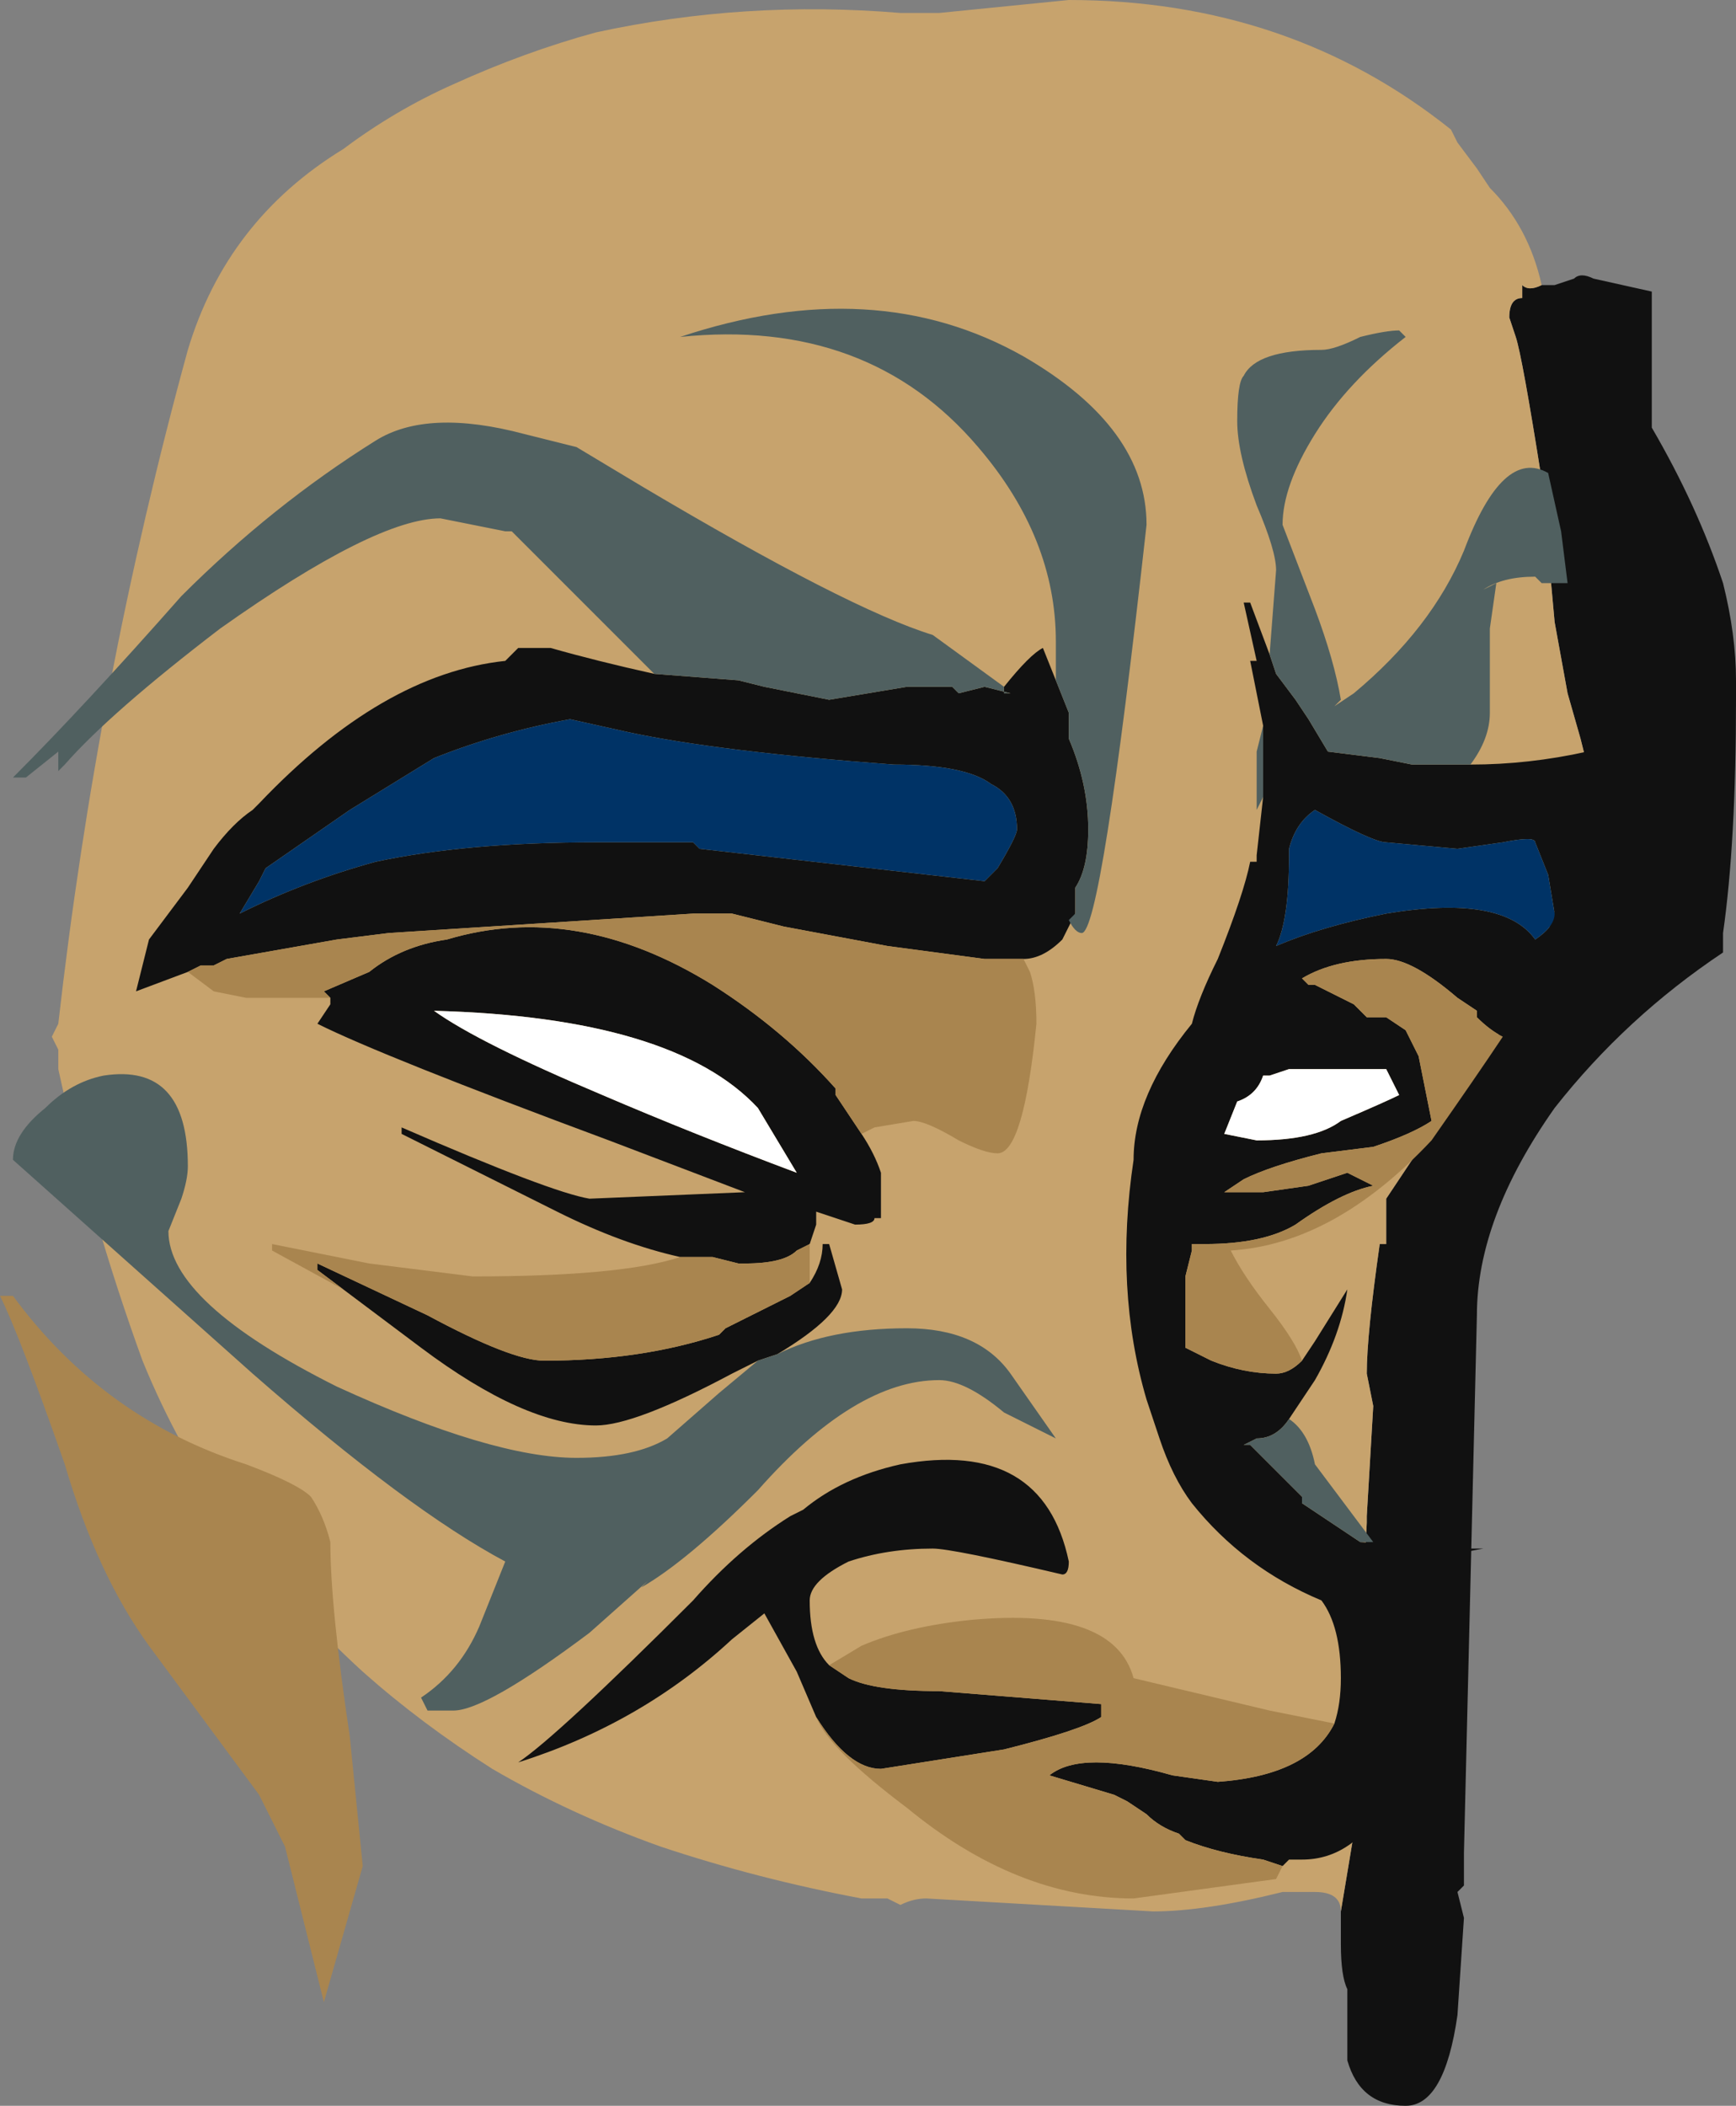 <?xml version="1.0" encoding="UTF-8" standalone="no"?>
<svg xmlns:ffdec="https://www.free-decompiler.com/flash" xmlns:xlink="http://www.w3.org/1999/xlink" ffdec:objectType="frame" height="113.75px" width="93.8px" xmlns="http://www.w3.org/2000/svg">
  <rect width="100%" height="100%" fill="#808080" stroke="none"/>
  <g transform="matrix(1.0, 0.0, 0.0, 1.0, 17.85, 74.2)">
    <use ffdec:characterId="350" height="16.25" transform="matrix(7.0, 0.0, 0.0, 7.0, -17.85, -74.2)" width="13.4" xlink:href="#shape0"/>
  </g>
  <defs>
    <g id="shape0" transform="matrix(1.0, 0.0, 0.0, 1.0, 2.55, 10.6)">
      <path d="M9.35 -8.4 L9.45 -8.4 9.6 -8.45 Q9.65 -8.5 9.75 -8.45 L10.2 -8.35 10.2 -7.3 Q10.55 -6.7 10.75 -6.1 10.85 -5.7 10.85 -5.35 L10.85 -5.2 Q10.85 -4.1 10.75 -3.4 L10.75 -3.25 Q10.0 -2.75 9.45 -2.05 8.85 -1.2 8.85 -0.45 L8.75 3.7 8.75 3.95 8.7 4.0 8.75 4.2 8.7 4.95 Q8.6 5.65 8.3 5.65 7.95 5.65 7.85 5.3 L7.85 4.75 Q7.8 4.65 7.8 4.4 L7.8 4.15 7.9 3.55 7.9 3.2 8.0 1.15 8.0 1.1 8.05 0.25 8.0 0.0 Q8.0 -0.3 8.1 -1.0 L8.15 -1.0 8.15 -1.35 8.55 -1.95 9.25 -2.95 9.75 -4.5 9.65 -4.9 9.55 -5.25 9.45 -5.8 9.35 -6.9 Q9.2 -7.85 9.15 -8.0 L9.1 -8.15 Q9.1 -8.3 9.2 -8.3 L9.2 -8.4 Q9.25 -8.35 9.35 -8.4" fill="#111111" fill-rule="evenodd" stroke="none"/>
      <path d="M7.8 4.15 Q7.8 4.0 7.6 4.0 L7.35 4.0 Q6.75 4.15 6.35 4.15 L4.6 4.05 Q4.5 4.05 4.4 4.1 L4.3 4.05 4.1 4.05 Q3.3 3.9 2.55 3.65 1.85 3.4 1.25 3.05 0.7 2.7 0.25 2.3 -0.9 1.25 -1.45 -0.1 -1.85 -1.2 -2.1 -2.35 L-2.1 -2.5 -2.15 -2.6 -2.1 -2.7 Q-1.8 -5.35 -1.1 -7.9 -0.8 -8.9 0.1 -9.45 0.5 -9.75 0.95 -9.95 1.5 -10.2 2.05 -10.35 3.2 -10.6 4.4 -10.5 L4.7 -10.5 5.7 -10.6 Q7.4 -10.6 8.65 -9.6 L8.7 -9.5 8.85 -9.3 8.95 -9.15 Q9.25 -8.85 9.35 -8.4 9.25 -8.35 9.2 -8.4 L9.2 -8.3 Q9.1 -8.3 9.1 -8.15 L9.15 -8.0 Q9.2 -7.85 9.35 -6.9 L9.45 -5.8 9.55 -5.25 9.65 -4.9 9.75 -4.5 9.25 -2.95 8.55 -1.95 8.15 -1.35 8.15 -1.0 8.1 -1.0 Q8.0 -0.3 8.0 0.0 L8.05 0.25 8.0 1.1 8.0 1.15 7.9 3.2 7.9 3.55 7.8 4.15" fill="#c7a36d" fill-rule="evenodd" stroke="none"/>
      <path d="M8.8 -4.7 Q9.25 -4.7 9.7 -4.8 10.0 -4.85 10.0 -4.4 10.0 -4.1 9.8 -3.5 9.6 -2.85 9.3 -2.7 L9.15 -2.55 9.05 -2.6 Q8.95 -2.65 8.85 -2.75 L8.85 -2.8 8.7 -2.9 Q8.35 -3.2 8.15 -3.2 7.75 -3.2 7.5 -3.05 L7.55 -3.0 7.6 -3.0 7.9 -2.85 8.0 -2.75 8.1 -2.75 8.15 -2.75 8.3 -2.65 8.4 -2.45 8.5 -1.95 Q8.35 -1.85 8.05 -1.75 L7.65 -1.7 Q7.25 -1.6 7.05 -1.5 L6.9 -1.4 7.2 -1.4 7.55 -1.45 7.85 -1.55 8.05 -1.45 Q7.8 -1.4 7.45 -1.15 7.2 -1.0 6.75 -1.0 L6.65 -1.0 6.65 -0.95 6.6 -0.75 6.6 -0.2 6.8 -0.1 Q7.05 0.0 7.3 0.0 7.4 0.0 7.5 -0.1 L7.6 -0.25 7.85 -0.65 Q7.8 -0.3 7.6 0.05 L7.4 0.35 Q7.3 0.5 7.15 0.5 L7.05 0.55 7.1 0.55 7.5 0.95 7.5 1.0 7.95 1.3 8.7 1.35 8.9 1.35 8.1 1.5 Q8.3 1.7 8.3 1.95 L8.25 2.7 8.3 2.8 Q8.3 3.05 8.15 3.3 7.9 3.75 7.5 3.75 L7.4 3.75 7.35 3.8 7.2 3.75 Q6.85 3.7 6.6 3.6 L6.55 3.55 Q6.4 3.5 6.3 3.4 L6.15 3.3 6.05 3.25 5.55 3.1 Q5.8 2.9 6.5 3.1 L6.85 3.15 Q7.55 3.1 7.75 2.7 7.8 2.55 7.8 2.35 7.8 1.95 7.65 1.75 7.05 1.5 6.65 1.0 6.5 0.8 6.4 0.5 L6.3 0.2 Q6.05 -0.65 6.2 -1.65 6.2 -2.15 6.65 -2.7 6.7 -2.9 6.85 -3.2 7.05 -3.7 7.1 -3.95 L7.15 -3.95 7.15 -4.0 7.2 -4.45 7.2 -5.0 7.1 -5.5 7.15 -5.5 7.05 -5.95 7.1 -5.95 7.25 -5.55 7.3 -5.4 7.45 -5.2 7.55 -5.05 7.7 -4.8 8.1 -4.75 8.35 -4.7 8.8 -4.7 M3.75 2.65 L3.6 2.3 3.35 1.85 3.1 2.05 Q2.4 2.7 1.45 3.0 1.75 2.8 2.8 1.75 3.15 1.35 3.55 1.1 L3.65 1.05 Q3.95 0.8 4.4 0.7 5.5 0.5 5.7 1.45 5.7 1.55 5.65 1.55 4.8 1.35 4.65 1.35 4.3 1.35 4.0 1.45 3.7 1.6 3.7 1.75 3.7 2.1 3.85 2.25 L4.0 2.35 Q4.2 2.45 4.7 2.45 L5.95 2.55 5.95 2.65 Q5.8 2.75 5.2 2.9 L4.25 3.05 Q4.0 3.05 3.75 2.65 M5.75 -3.55 L5.65 -3.35 Q5.5 -3.2 5.35 -3.2 L5.05 -3.2 4.3 -3.3 3.5 -3.45 3.1 -3.55 2.8 -3.55 0.45 -3.4 0.05 -3.35 -0.8 -3.2 -0.9 -3.15 -1.0 -3.15 -1.1 -3.1 -1.5 -2.95 -1.4 -3.35 -1.1 -3.75 -0.9 -4.05 Q-0.75 -4.25 -0.6 -4.35 L-0.55 -4.4 Q0.4 -5.4 1.35 -5.5 L1.45 -5.6 1.7 -5.6 Q2.05 -5.5 2.5 -5.4 L3.15 -5.35 3.35 -5.3 3.85 -5.2 4.45 -5.3 4.8 -5.3 4.85 -5.25 5.05 -5.3 5.25 -5.25 5.2 -5.25 5.2 -5.3 Q5.4 -5.55 5.5 -5.6 L5.6 -5.35 5.7 -5.1 5.7 -4.9 Q5.85 -4.55 5.85 -4.2 5.85 -3.9 5.75 -3.75 L5.75 -3.55 M4.1 -1.85 Q4.2 -1.7 4.25 -1.55 L4.25 -1.2 4.2 -1.2 Q4.2 -1.15 4.05 -1.15 L3.75 -1.25 3.75 -1.15 3.7 -1.0 3.6 -0.95 Q3.5 -0.85 3.2 -0.85 L3.15 -0.85 2.95 -0.9 2.7 -0.9 Q2.25 -1.0 1.75 -1.25 L0.55 -1.85 0.55 -1.9 Q1.7 -1.4 2.0 -1.35 L3.2 -1.4 2.15 -1.8 Q0.4 -2.45 -0.1 -2.7 L0.0 -2.85 0.0 -2.9 -0.05 -2.95 0.3 -3.1 Q0.55 -3.3 0.9 -3.35 1.9 -3.65 2.95 -3.0 3.5 -2.65 3.9 -2.2 L3.9 -2.15 4.1 -1.85 M3.7 -0.7 Q3.8 -0.85 3.8 -1.0 L3.85 -1.0 3.95 -0.65 Q3.95 -0.45 3.45 -0.15 L3.3 -0.1 3.1 0.0 Q2.35 0.4 2.05 0.4 1.5 0.4 0.7 -0.2 L0.1 -0.65 -0.1 -0.8 -0.1 -0.85 0.75 -0.45 Q1.4 -0.1 1.65 -0.1 2.4 -0.1 3.0 -0.3 L3.05 -0.35 3.55 -0.6 3.7 -0.7 M5.3 -4.2 Q5.3 -4.45 5.1 -4.55 4.9 -4.7 4.35 -4.7 3.0 -4.8 2.3 -4.95 L1.85 -5.05 Q1.3 -4.95 0.8 -4.75 L0.15 -4.35 -0.5 -3.9 -0.55 -3.8 -0.7 -3.55 Q-0.2 -3.8 0.35 -3.95 1.05 -4.1 2.05 -4.1 L2.8 -4.1 2.85 -4.05 5.05 -3.8 5.15 -3.9 Q5.3 -4.15 5.3 -4.2 M2.1 -2.15 Q2.8 -1.85 3.6 -1.55 L3.3 -2.05 Q2.65 -2.75 0.8 -2.8 1.15 -2.55 2.1 -2.15 M8.7 -4.05 L8.15 -4.1 Q8.05 -4.1 7.6 -4.35 7.45 -4.25 7.4 -4.05 L7.4 -4.0 Q7.4 -3.5 7.3 -3.3 7.65 -3.45 8.15 -3.55 9.05 -3.7 9.3 -3.35 9.45 -3.45 9.45 -3.55 L9.4 -3.85 9.3 -4.1 Q9.3 -4.15 9.05 -4.1 L8.7 -4.05 M7.4 -2.35 L7.25 -2.3 7.2 -2.3 Q7.15 -2.15 7.0 -2.1 L6.9 -1.85 7.15 -1.8 Q7.6 -1.8 7.8 -1.95 8.15 -2.1 8.25 -2.15 L8.15 -2.35 7.4 -2.35" fill="#111111" fill-rule="evenodd" stroke="none"/>
      <path d="M9.05 -2.6 Q8.85 -2.3 8.5 -1.8 7.75 -1.0 6.95 -0.95 7.05 -0.75 7.25 -0.5 7.45 -0.25 7.5 -0.1 7.4 0.0 7.3 0.0 7.05 0.0 6.8 -0.1 L6.6 -0.2 6.6 -0.75 6.65 -0.95 6.65 -1.0 6.75 -1.0 Q7.2 -1.0 7.45 -1.15 7.8 -1.4 8.05 -1.45 L7.85 -1.55 7.55 -1.45 7.2 -1.4 6.9 -1.4 7.05 -1.5 Q7.25 -1.6 7.65 -1.7 L8.05 -1.75 Q8.35 -1.85 8.5 -1.95 L8.4 -2.45 8.3 -2.65 8.15 -2.75 8.1 -2.75 8.0 -2.75 7.9 -2.85 7.6 -3.0 7.55 -3.0 7.5 -3.05 Q7.75 -3.2 8.15 -3.2 8.35 -3.2 8.7 -2.9 L8.85 -2.8 8.85 -2.75 Q8.95 -2.65 9.05 -2.6 M7.35 3.8 L7.3 3.9 6.2 4.05 Q5.3 4.05 4.45 3.35 3.85 2.9 3.75 2.65 4.0 3.05 4.25 3.05 L5.2 2.9 Q5.8 2.75 5.95 2.65 L5.95 2.55 4.7 2.45 Q4.2 2.45 4.0 2.35 L3.85 2.25 4.1 2.1 Q4.45 1.95 4.95 1.9 6.05 1.8 6.2 2.35 L7.25 2.6 7.75 2.7 Q7.55 3.1 6.85 3.15 L6.5 3.1 Q5.8 2.9 5.55 3.1 L6.05 3.25 6.15 3.3 6.3 3.4 Q6.4 3.5 6.55 3.55 L6.6 3.6 Q6.85 3.7 7.2 3.75 L7.35 3.8 M5.35 -3.2 L5.4 -3.1 Q5.45 -2.95 5.45 -2.7 5.35 -1.7 5.15 -1.7 5.05 -1.7 4.85 -1.8 4.6 -1.95 4.5 -1.95 L4.2 -1.9 4.1 -1.85 3.9 -2.15 3.9 -2.2 Q3.5 -2.65 2.95 -3.0 1.9 -3.65 0.9 -3.35 0.55 -3.3 0.3 -3.1 L-0.05 -2.95 0.0 -2.9 -0.65 -2.9 -0.9 -2.95 -1.1 -3.1 -1.0 -3.15 -0.9 -3.15 -0.8 -3.2 0.05 -3.35 0.45 -3.4 2.8 -3.55 3.1 -3.55 3.5 -3.45 4.3 -3.3 5.05 -3.2 5.35 -3.2 M3.7 -1.0 L3.7 -0.7 3.55 -0.6 3.05 -0.35 3.0 -0.3 Q2.4 -0.1 1.65 -0.1 1.4 -0.1 0.75 -0.45 L-0.1 -0.85 -0.1 -0.8 0.1 -0.65 -0.45 -0.95 -0.45 -1.0 0.3 -0.85 1.1 -0.75 Q2.25 -0.75 2.7 -0.9 L2.95 -0.9 3.15 -0.85 3.2 -0.85 Q3.5 -0.85 3.6 -0.95 L3.7 -1.0 M0.0 1.3 Q0.0 1.8 0.15 2.8 L0.25 3.8 -0.05 4.85 -0.35 3.65 -0.55 3.25 -1.4 2.1 Q-1.8 1.55 -2.05 0.7 -2.4 -0.3 -2.55 -0.6 L-2.45 -0.6 Q-1.75 0.35 -0.65 0.7 -0.25 0.85 -0.15 0.95 -0.05 1.1 0.0 1.3" fill="#a9854f" fill-rule="evenodd" stroke="none"/>
      <path d="M2.1 -2.15 Q1.15 -2.55 0.8 -2.8 2.65 -2.75 3.3 -2.05 L3.6 -1.55 Q2.8 -1.85 2.1 -2.15 M7.4 -2.35 L8.15 -2.35 8.25 -2.15 Q8.15 -2.1 7.8 -1.95 7.6 -1.8 7.15 -1.8 L6.9 -1.85 7.0 -2.1 Q7.15 -2.15 7.2 -2.3 L7.25 -2.3 7.4 -2.35" fill="#ffffff" fill-rule="evenodd" stroke="none"/>
      <path d="M5.3 -4.2 Q5.3 -4.15 5.15 -3.9 L5.05 -3.8 2.85 -4.05 2.8 -4.1 2.05 -4.1 Q1.05 -4.1 0.35 -3.95 -0.2 -3.8 -0.7 -3.55 L-0.55 -3.8 -0.5 -3.9 0.15 -4.35 0.8 -4.75 Q1.3 -4.95 1.85 -5.05 L2.3 -4.95 Q3.0 -4.8 4.35 -4.7 4.9 -4.7 5.1 -4.55 5.3 -4.45 5.3 -4.2 M8.7 -4.05 L9.05 -4.1 Q9.3 -4.15 9.3 -4.1 L9.4 -3.85 9.45 -3.55 Q9.45 -3.45 9.3 -3.35 9.05 -3.7 8.15 -3.55 7.65 -3.45 7.3 -3.3 7.4 -3.5 7.4 -4.0 L7.4 -4.05 Q7.45 -4.25 7.6 -4.35 8.05 -4.1 8.15 -4.1 L8.7 -4.05" fill="#003366" fill-rule="evenodd" stroke="none"/>
      <path d="M7.25 -5.55 L7.3 -6.2 Q7.3 -6.35 7.15 -6.7 7.0 -7.1 7.0 -7.35 7.0 -7.65 7.05 -7.7 7.15 -7.9 7.65 -7.9 7.75 -7.9 7.95 -8.0 8.15 -8.05 8.25 -8.05 L8.3 -8.0 Q7.85 -7.65 7.6 -7.25 7.35 -6.85 7.35 -6.55 L7.6 -5.9 Q7.75 -5.5 7.8 -5.2 L7.75 -5.15 7.9 -5.25 Q8.5 -5.75 8.75 -6.35 9.05 -7.15 9.4 -6.95 L9.5 -6.5 9.55 -6.1 9.35 -6.1 9.3 -6.15 Q9.05 -6.15 8.9 -6.05 L9.0 -6.1 8.95 -5.75 Q8.95 -5.5 8.95 -5.1 8.95 -4.9 8.8 -4.7 L8.35 -4.7 8.1 -4.75 7.7 -4.8 7.55 -5.05 7.45 -5.2 7.3 -5.4 7.25 -5.55 M7.4 0.35 Q7.55 0.45 7.6 0.7 L8.05 1.3 7.95 1.3 7.5 1.0 7.5 0.95 7.1 0.55 7.05 0.55 7.15 0.5 Q7.3 0.5 7.4 0.35 M7.2 -4.45 L7.15 -4.35 7.15 -4.8 7.2 -5.0 7.2 -4.45 M5.6 -5.35 L5.6 -5.65 Q5.6 -6.45 5.0 -7.15 4.15 -8.15 2.7 -8.0 4.2 -8.5 5.35 -7.85 6.3 -7.3 6.3 -6.55 5.95 -3.4 5.8 -3.4 5.75 -3.4 5.7 -3.5 L5.75 -3.55 5.75 -3.75 Q5.85 -3.9 5.85 -4.2 5.85 -4.55 5.7 -4.9 L5.7 -5.1 5.6 -5.35 M3.45 -0.15 Q3.85 -0.35 4.45 -0.35 5.0 -0.35 5.25 0.0 L5.6 0.5 5.2 0.3 Q4.9 0.05 4.7 0.05 4.05 0.05 3.3 0.9 2.75 1.45 2.4 1.65 L2.45 1.6 2.0 2.0 Q1.2 2.6 0.95 2.6 L0.75 2.6 0.7 2.5 Q1.0 2.3 1.15 1.95 L1.35 1.45 Q0.6 1.05 -0.6 0.0 L-2.45 -1.65 Q-2.45 -1.85 -2.2 -2.05 -2.0 -2.25 -1.75 -2.3 -1.1 -2.4 -1.1 -1.6 -1.1 -1.5 -1.15 -1.35 L-1.25 -1.1 Q-1.25 -0.55 0.05 0.1 1.25 0.65 1.9 0.65 2.35 0.65 2.6 0.5 L3.0 0.15 3.3 -0.1 3.45 -0.15 M2.5 -5.4 L1.4 -6.5 1.35 -6.5 0.85 -6.6 Q0.35 -6.6 -0.85 -5.75 -1.7 -5.1 -2.05 -4.7 L-2.1 -4.65 -2.1 -4.8 -2.35 -4.6 -2.45 -4.6 Q-1.9 -5.15 -1.15 -6.0 -0.45 -6.7 0.35 -7.2 0.75 -7.45 1.5 -7.25 L1.9 -7.15 2.4 -6.85 Q4.0 -5.9 4.65 -5.7 L5.2 -5.3 5.2 -5.25 5.25 -5.25 5.05 -5.3 4.85 -5.25 4.8 -5.3 4.45 -5.3 3.85 -5.2 3.35 -5.3 3.15 -5.35 2.5 -5.4" fill="#506060" fill-rule="evenodd" stroke="none"/>
    </g>
  </defs>
</svg>
